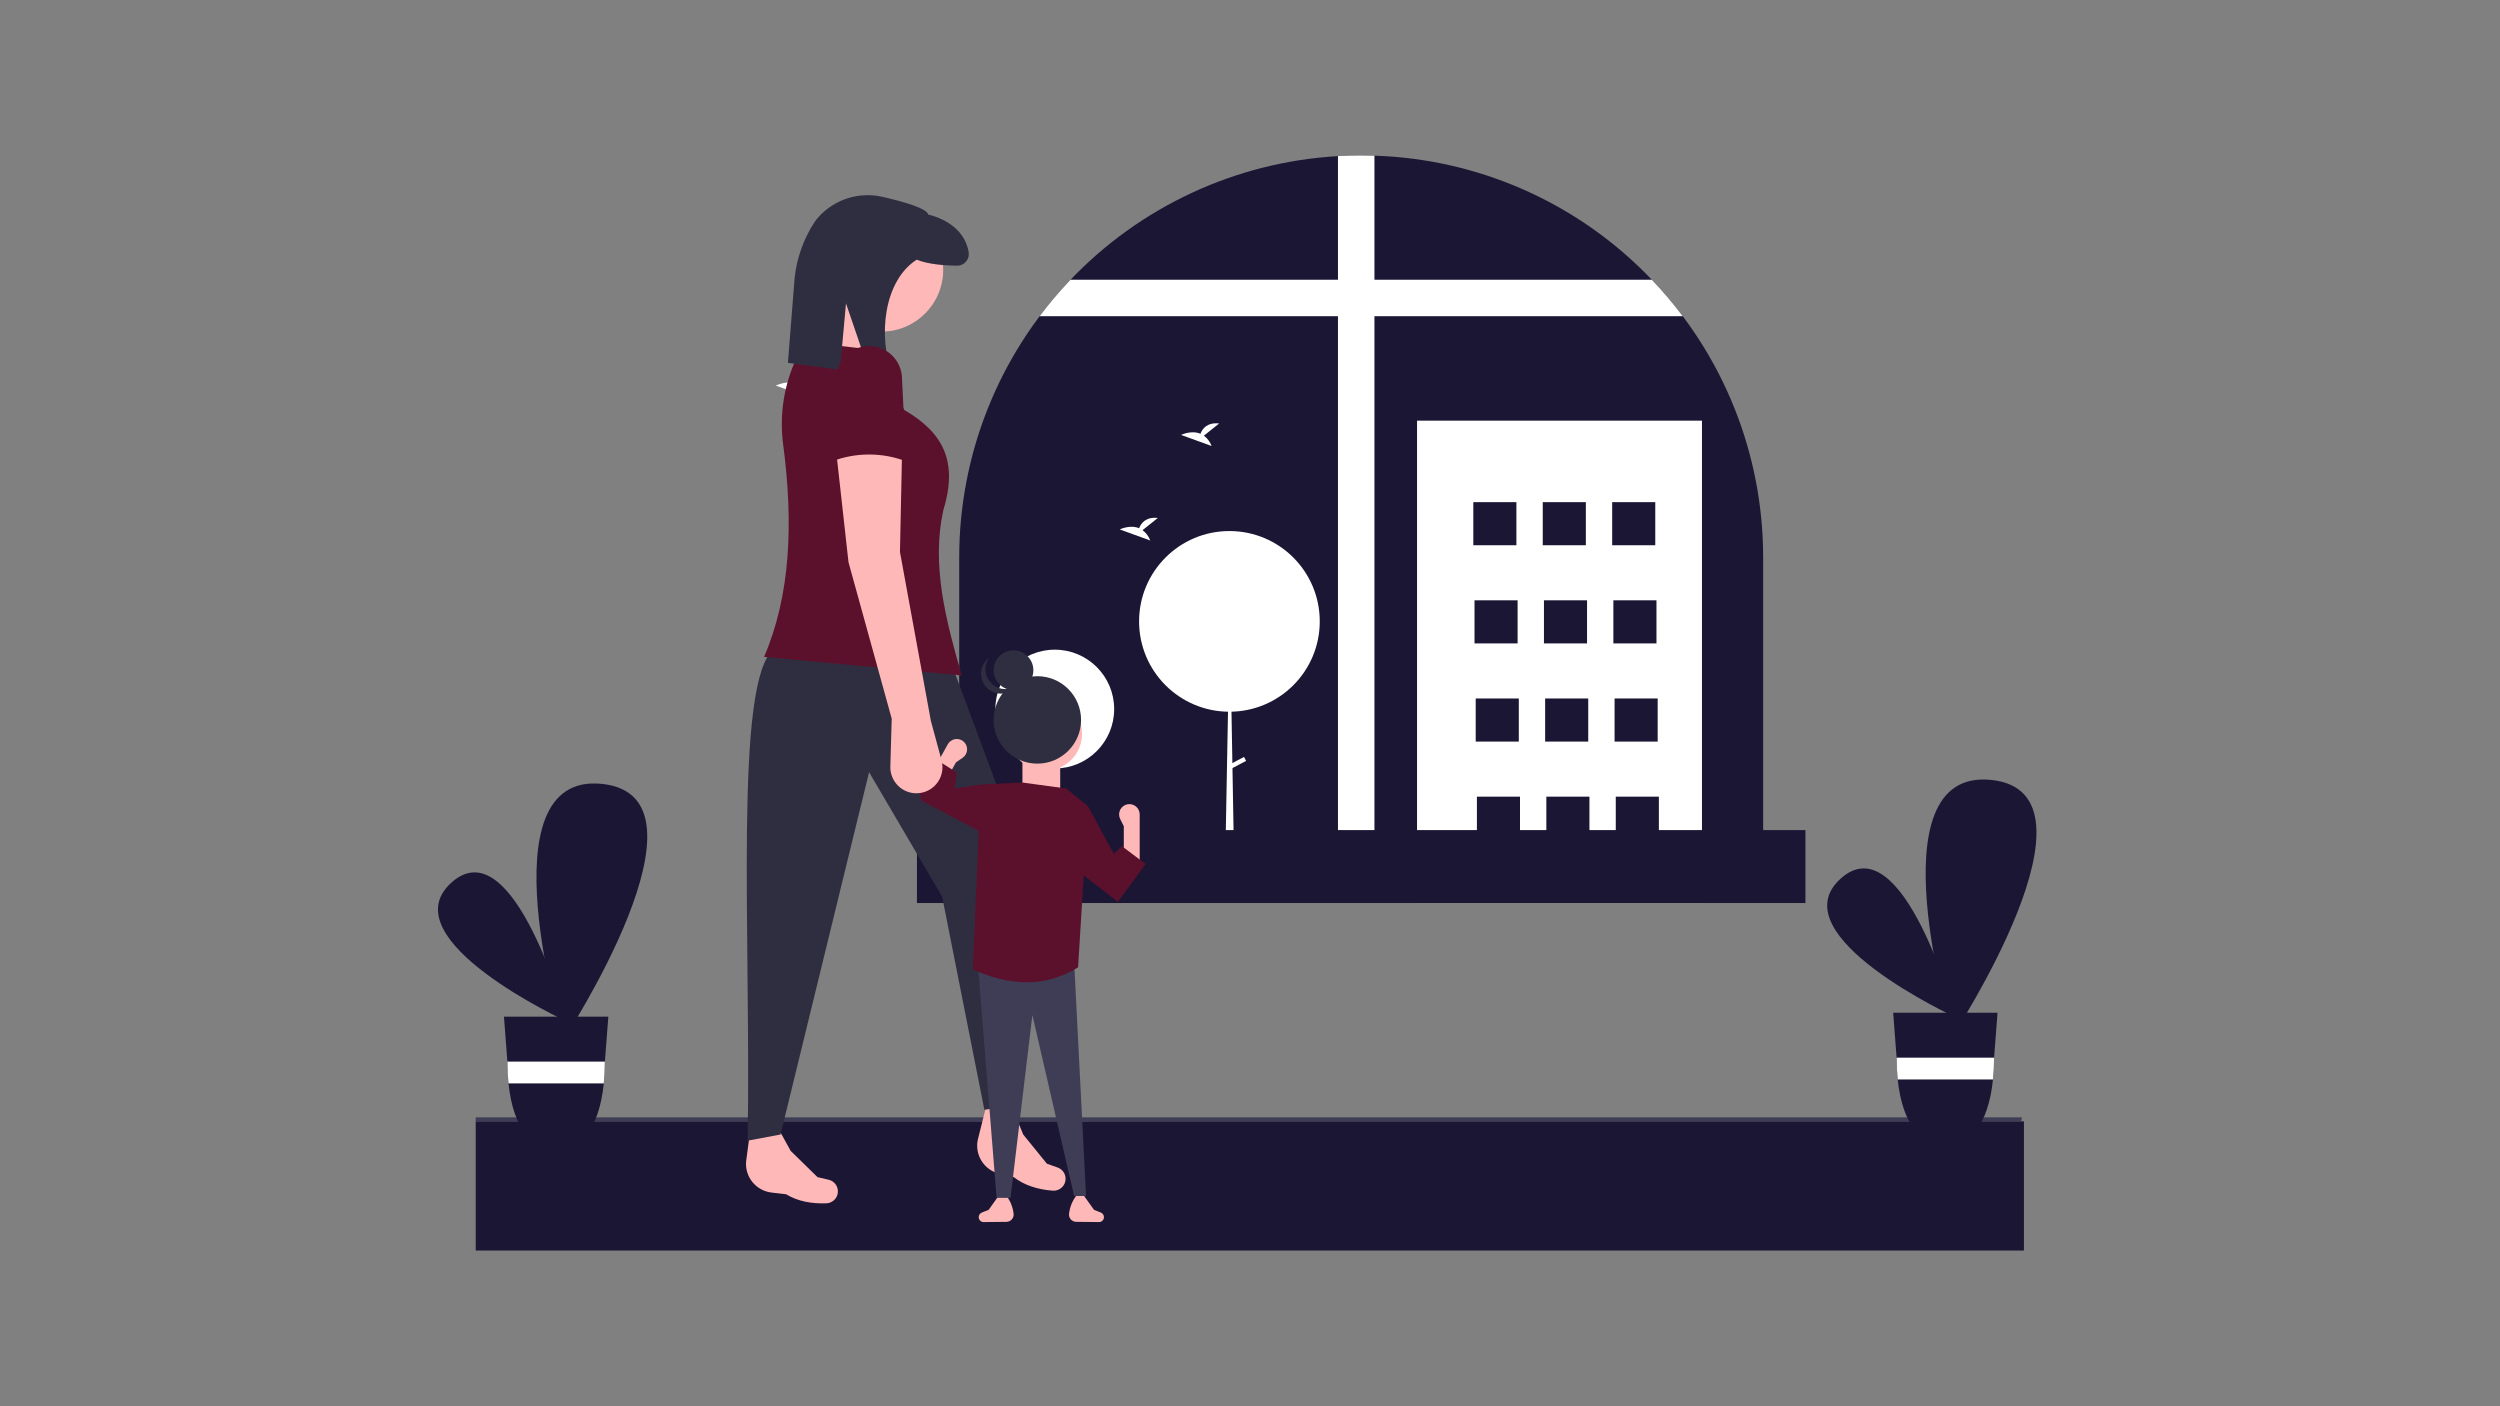 <?xml version="1.0" encoding="utf-8"?>
<!-- Generator: Adobe Illustrator 27.0.0, SVG Export Plug-In . SVG Version: 6.00 Build 0)  -->
<svg version="1.1" id="Calque_1" xmlns="http://www.w3.org/2000/svg" xmlns:xlink="http://www.w3.org/1999/xlink" x="0px" y="0px"
	 viewBox="0 0 1920 1080" style="enable-background:new 0 0 1920 1080;" xml:space="preserve">
<rect x="0" y="0" width="1920" height="1080" fill="#808080" stroke="none"/>
<style type="text/css">
	.st0{fill:#1C1635;}
	.st1{fill:#3F3D56;}
	.st2{fill:#FFFFFF;}
	.st3{fill:#FFB8B8;}
	.st4{fill:#2F2E41;}
	.st5{fill:#5B112C;}
</style>
<path class="st0" d="M1554.38,861.18H365.35v99.21h1189.03V861.18z"/>
<path class="st1" d="M1552.32,861.18H365.35v-3.05h1187.51L1552.32,861.18z"/>
<path class="st2" d="M628.85,462.74h0.16l2.8,160.63h-5.91L628.85,462.74z"/>
<path class="st2" d="M639.17,550.24l-1.3-2.48l-9.37,4.93l1.31,2.48L639.17,550.24z"/>
<path class="st2" d="M617.56,296.83l14.55-11.64c-11.31-1.25-15.95,4.92-17.85,9.8c-8.83-3.67-18.45,1.14-18.45,1.14l29.12,10.57
	C623.47,302.78,620.91,299.35,617.56,296.83z"/>
<path class="st0" d="M1354.1,428.09v237.43H736.67V428.09c0-78.79,30.13-154.6,84.21-211.9s128.03-91.76,206.69-96.3
	c5.9-0.34,11.84-0.51,17.82-0.51c3.41,0,6.81,0.05,10.19,0.18c78.33,2.48,152.77,34.76,208.11,90.25c1.66,1.67,3.31,3.35,4.95,5.05
	C1323.51,272.27,1354.12,348.65,1354.1,428.09z"/>
<path class="st2" d="M1055.57,119.55v545.97h-28.01V119.88c5.89-0.34,11.83-0.51,17.82-0.51
	C1048.8,119.37,1052.2,119.42,1055.57,119.55z"/>
<path class="st2" d="M1292.37,242.86H798.4c7.35-9.8,15.28-19.15,23.74-28.01h446.49C1277.09,223.71,1285.02,233.06,1292.37,242.86z
	"/>
<path class="st2" d="M1307.11,323.06h-218.82v370.46h218.82V323.06z"/>
<path class="st0" d="M1164.6,385.65h-33.1v33.1h33.1V385.65z"/>
<path class="st0" d="M1217.93,385.65h-33.1v33.1h33.1V385.65z"/>
<path class="st0" d="M1271.25,385.65h-33.1v33.1h33.1V385.65z"/>
<path class="st0" d="M1165.52,461.04h-33.1v33.1h33.1V461.04z"/>
<path class="st0" d="M1218.85,461.04h-33.1v33.1h33.1V461.04z"/>
<path class="st0" d="M1272.17,461.04h-33.1v33.1h33.1V461.04z"/>
<path class="st0" d="M1166.44,536.44h-33.1v33.1h33.1V536.44z"/>
<path class="st0" d="M1219.77,536.44h-33.1v33.1h33.1V536.44z"/>
<path class="st0" d="M1273.09,536.44H1240v33.1h33.1V536.44z"/>
<path class="st0" d="M1167.36,611.83h-33.1v33.1h33.1V611.83z"/>
<path class="st0" d="M1220.69,611.83h-33.1v33.1h33.1V611.83z"/>
<path class="st0" d="M1274.01,611.83h-33.1v33.1h33.1V611.83z"/>
<path class="st2" d="M810.06,590.19c25.2,0,45.62-20.42,45.62-45.62c0-25.19-20.42-45.62-45.62-45.62
	c-25.2,0-45.62,20.43-45.62,45.62C764.44,569.76,784.87,590.19,810.06,590.19z"/>
<path class="st2" d="M944.19,546.6c38.32,0,69.38-31.06,69.38-69.38c0-38.31-31.06-69.37-69.38-69.37
	c-38.31,0-69.37,31.06-69.37,69.37C874.81,515.54,905.87,546.6,944.19,546.6z"/>
<path class="st2" d="M944.38,477.22h0.19L948,673.91h-7.24L944.38,477.22z"/>
<path class="st2" d="M957.01,584.36l-1.6-3.04l-11.47,6.04l1.6,3.04L957.01,584.36z"/>
<path class="st2" d="M924.59,334.59l11.72-9.37c-9.1-1.01-12.84,3.96-14.38,7.89c-7.11-2.95-14.86,0.92-14.86,0.92l23.45,8.51
	C929.34,339.38,927.28,336.62,924.59,334.59z"/>
<path class="st2" d="M877.48,407.16l11.72-9.37c-9.1-1-12.84,3.96-14.38,7.89c-7.11-2.95-14.86,0.92-14.86,0.92l23.45,8.51
	C882.24,411.94,880.18,409.19,877.48,407.16z"/>
<path class="st0" d="M1386.56,637.51H704.21v56.02h682.36V637.51z"/>
<path class="st3" d="M592.48,915.87l11.24,1.32c8.88,5.35,19.3,7.37,30.84,6.96c1.61-0.05,3.18-0.52,4.55-1.36
	c1.37-0.84,2.5-2.03,3.28-3.44c0.67-1.24,1.05-2.62,1.1-4.03c0.05-1.41-0.22-2.81-0.8-4.1c-0.58-1.29-1.45-2.42-2.54-3.32
	c-1.09-0.9-2.37-1.53-3.74-1.85l-8.54-1.99l-20.61-20.15l-12.43-22.5l-18.06,2.07l-3.76,28.58c-0.48,5.72,1.29,11.4,4.92,15.84
	C581.57,912.35,586.78,915.2,592.48,915.87z"/>
<path class="st3" d="M767.51,901.42l11.02,2.59c8.21,6.33,18.33,9.52,29.84,10.42c1.61,0.14,3.22-0.15,4.68-0.83
	s2.72-1.73,3.65-3.05c0.81-1.15,1.34-2.48,1.55-3.88c0.21-1.39,0.1-2.82-0.33-4.16c-0.43-1.34-1.16-2.57-2.14-3.58
	c-0.98-1.02-2.18-1.79-3.51-2.26l-8.26-2.95l-18.17-22.37l-9.79-23.77h-18.17l-6.99,27.96c-1.12,5.63-0.02,11.47,3.08,16.3
	C757.07,896.67,761.93,900.1,767.51,901.42z"/>
<path class="st4" d="M776.54,849.17l-20.55,3.16l-32.41-163.64l-56.13-95.65L599.47,871.3l-25.3,4.74
	c2.84-156.7-11.01-353.98,20.55-377.87l137.55,15.81l60.08,161.27L776.54,849.17z"/>
<path class="st3" d="M676.94,254.69c-26.2,0-47.43-21.24-47.43-47.43c0-26.2,21.24-47.43,47.43-47.43
	c26.2,0,47.43,21.24,47.43,47.43C724.37,233.46,703.13,254.69,676.94,254.69z"/>
<path class="st3" d="M610.53,279.99l56.92,9.49l14.23-50.59l-41.11-12.65L610.53,279.99z"/>
<path class="st5" d="M586.82,504.5l151.78,14.23c-12.17-42.31-23.32-84.47-14.23-126.48c11.54-37.51,0.4-59.81-30.04-77.47
	l-20.55-45.85l-55.34-6.32c-14.65,23.56-20.65,51.49-16.95,78.99C609.37,401.39,607.24,456.88,586.82,504.5z"/>
<path class="st4" d="M678,151.24c15.83,3.62,33.85,8.74,34.86,13.5c16.28,4.1,28.57,13.93,31.08,28.92
	c0.21,1.29,0.13,2.62-0.22,3.88c-0.36,1.26-0.99,2.43-1.85,3.42c-0.86,0.99-1.92,1.79-3.12,2.32c-1.2,0.54-2.5,0.8-3.81,0.78
	c-8.85-0.11-22.15-0.96-30.93-4.63c-25.5,16.43-29.78,59.17-18.64,88.26l-17.52-1.61l-18.13-53.07l-4.63,50.99l-39.99-5.29
	l5.15-65.02c1.58-15.32,6.8-30.05,15.21-42.96c0.87-1.3,1.83-2.53,2.86-3.71c6.08-6.87,13.92-11.97,22.66-14.75
	C659.73,149.5,669.07,149.15,678,151.24z"/>
<path class="st3" d="M778.45,932.18c0.09,0.77,0.01,1.56-0.23,2.3c-0.23,0.74-0.62,1.43-1.14,2.01c-0.52,0.58-1.15,1.05-1.86,1.37
	c-0.71,0.33-1.48,0.5-2.25,0.51l-17.79,0.18c-0.96-0.07-1.85-0.49-2.51-1.2c-0.66-0.7-1.02-1.62-1.02-2.58
	c0-0.76,0.23-1.5,0.65-2.13c0.42-0.63,1.03-1.11,1.73-1.4l5.25-2.1l7.63-10.68h6.11c3,4,4.87,8.72,5.42,13.69L778.45,932.18z"/>
<path class="st3" d="M821.02,932.18c-0.09,0.77-0.01,1.56,0.23,2.3c0.24,0.74,0.62,1.43,1.14,2.01c0.52,0.58,1.15,1.05,1.86,1.37
	c0.71,0.33,1.48,0.5,2.26,0.51l17.79,0.18c0.96-0.07,1.85-0.49,2.51-1.2c0.65-0.7,1.02-1.62,1.02-2.58c0-0.76-0.23-1.5-0.65-2.13
	c-0.43-0.63-1.03-1.11-1.73-1.4l-5.25-2.1l-7.63-10.68h-6.11c-3,4-4.87,8.72-5.42,13.69L821.02,932.18z"/>
<path class="st1" d="M834.07,918.46h-9.16l-32.05-138.9l-16.79,140.42h-10.68l-14.5-180.87l74.03-0.76L834.07,918.46z"/>
<path class="st3" d="M875.29,663.56h-12.21v-29L860.3,629c-0.56-1.11-0.84-2.34-0.84-3.59c0.01-1.25,0.31-2.47,0.88-3.58
	c0.57-1.11,1.4-2.06,2.41-2.79c1.01-0.73,2.18-1.2,3.41-1.39c1.13-0.17,2.28-0.1,3.38,0.21c1.1,0.31,2.11,0.86,2.98,1.6
	c0.87,0.74,1.56,1.66,2.04,2.7c0.48,1.04,0.72,2.16,0.72,3.3V663.56z"/>
<path class="st3" d="M802.78,591.82c-15.6,0-28.24-12.64-28.24-28.24c0-15.6,12.64-28.24,28.24-28.24
	c15.59,0,28.24,12.64,28.24,28.24C831.02,579.18,818.38,591.82,802.78,591.82z"/>
<path class="st3" d="M814.23,611.66h-29v-33.58h29V611.66z"/>
<path class="st5" d="M827.97,742.93c-25.67,15.84-52.81,14.29-80.9,1.53l6.1-141.95l32.05-1.53l33.58,4.58l16.79,13.74
	L827.97,742.93z"/>
<path class="st5" d="M858.5,692.56l-33.58-25.95l10.68-47.32l19.84,36.63l6.1-6.11l18.32,13.74L858.5,692.56z"/>
<path class="st3" d="M709.44,604.94l10.68,5.92l14.06-25.37l5.12-3.51c1.03-0.7,1.88-1.64,2.47-2.74c0.6-1.09,0.93-2.32,0.96-3.56
	c0.04-1.25-0.22-2.48-0.76-3.61s-1.32-2.11-2.31-2.88c-0.9-0.7-1.94-1.19-3.06-1.45c-1.11-0.26-2.26-0.27-3.38-0.04
	c-1.12,0.23-2.17,0.7-3.09,1.37c-0.92,0.68-1.68,1.54-2.23,2.54l-4.41,7.95L709.44,604.94z"/>
<path class="st5" d="M769.2,647.53l-40.53-21.51l-21.29-11.3l-3.05-18.32l13.74-13.74l16.79,10.68l-1.53,12.21l19.84-3.05
	L769.2,647.53z"/>
<path class="st4" d="M796.68,586.48c-18.54,0-33.58-15.03-33.58-33.58c0-18.55,15.04-33.58,33.58-33.58
	c18.55,0,33.58,15.03,33.58,33.58C830.26,571.44,815.22,586.48,796.68,586.48z"/>
<path class="st4" d="M778.36,530c-8.43,0-15.26-6.83-15.26-15.26c0-8.43,6.83-15.26,15.26-15.26s15.26,6.83,15.26,15.26
	C793.63,523.17,786.79,530,778.36,530z"/>
<path class="st4" d="M779.1,527.5c-3.03,1.58-6.49,2.1-9.85,1.47c-3.36-0.62-6.41-2.35-8.66-4.92c-2.26-2.56-3.59-5.8-3.78-9.21
	s0.76-6.78,2.71-9.59c-1.77,1.33-3.22,3.02-4.27,4.97c-1.04,1.95-1.66,4.09-1.79,6.3c-0.13,2.2,0.21,4.41,1.02,6.47
	c0.8,2.06,2.04,3.92,3.63,5.45c1.59,1.53,3.5,2.7,5.58,3.42c2.09,0.72,4.3,0.98,6.5,0.76s4.32-0.91,6.22-2.03
	c1.9-1.12,3.54-2.64,4.8-4.45C780.55,526.66,779.84,527.11,779.1,527.5z"/>
<path class="st3" d="M684.84,551.93l-1.05,36.71c-0.15,5.06,1.63,9.99,4.98,13.79c3.34,3.8,8,6.19,13.04,6.7
	c3.23,0.32,6.48-0.14,9.49-1.36c3.01-1.21,5.67-3.14,7.77-5.61c2.1-2.47,3.56-5.42,4.27-8.58c0.71-3.16,0.63-6.45-0.21-9.58
	l-8.24-30.47l-23.72-129.65l1.58-75.89l-50.59-1.58l9.49,85.38L684.84,551.93z"/>
<path class="st5" d="M638.99,354.3c18.33-6.98,38.59-6.98,56.92,0l-3.16-63.24c0-6.71-2.67-13.14-7.41-17.89
	c-4.74-4.74-11.18-7.41-17.89-7.41s-13.14,2.67-17.89,7.41c-4.74,4.74-7.41,11.18-7.41,17.89L638.99,354.3z"/>
<path class="st0" d="M1502.12,781.39c0,0-136.62-62.89-88.63-106.5C1461.49,631.27,1502.12,781.39,1502.12,781.39z"/>
<path class="st0" d="M1499.74,795.44c0,0-62.8-206.32,29.67-196.45S1499.74,795.44,1499.74,795.44z"/>
<path class="st0" d="M1453.95,777.76l2.64,34.51l0.04,0.6c0,5.39,0.27,10.78,0.82,16.14c3.57,35.2,18.95,51.25,36.92,51.25
	c17.96,0,32.67-16.04,36.24-51.25c0.55-5.36,0.82-10.75,0.82-16.14l0.02-0.48l0.01-0.11l2.65-34.51H1453.95z"/>
<path class="st2" d="M1531.46,812.28l-0.01,0.11l-0.02,0.48c0,5.39-0.27,10.78-0.81,16.14h-73.17c-0.55-5.36-0.82-10.75-0.82-16.14
	l-0.04-0.6H1531.46z"/>
<path class="st0" d="M435.2,784.44c0,0-136.62-62.89-88.62-106.51C394.57,634.32,435.2,784.44,435.2,784.44z"/>
<path class="st0" d="M432.82,798.49c0,0-62.79-206.32,29.67-196.45C554.96,611.91,432.82,798.49,432.82,798.49z"/>
<path class="st0" d="M387.04,780.81l2.64,34.51l0.04,0.6c0,5.39,0.27,10.78,0.82,16.14c3.58,35.2,18.95,51.25,36.92,51.25
	c17.97,0,32.67-16.04,36.25-51.25c0.55-5.36,0.82-10.75,0.82-16.14l0.02-0.48l0.01-0.11l2.65-34.51H387.04z"/>
<path class="st2" d="M464.54,815.33l-0.01,0.11l-0.02,0.48c0,5.39-0.27,10.78-0.82,16.14h-73.17c-0.55-5.36-0.82-10.75-0.82-16.14
	l-0.04-0.6H464.54z"/>
</svg>
